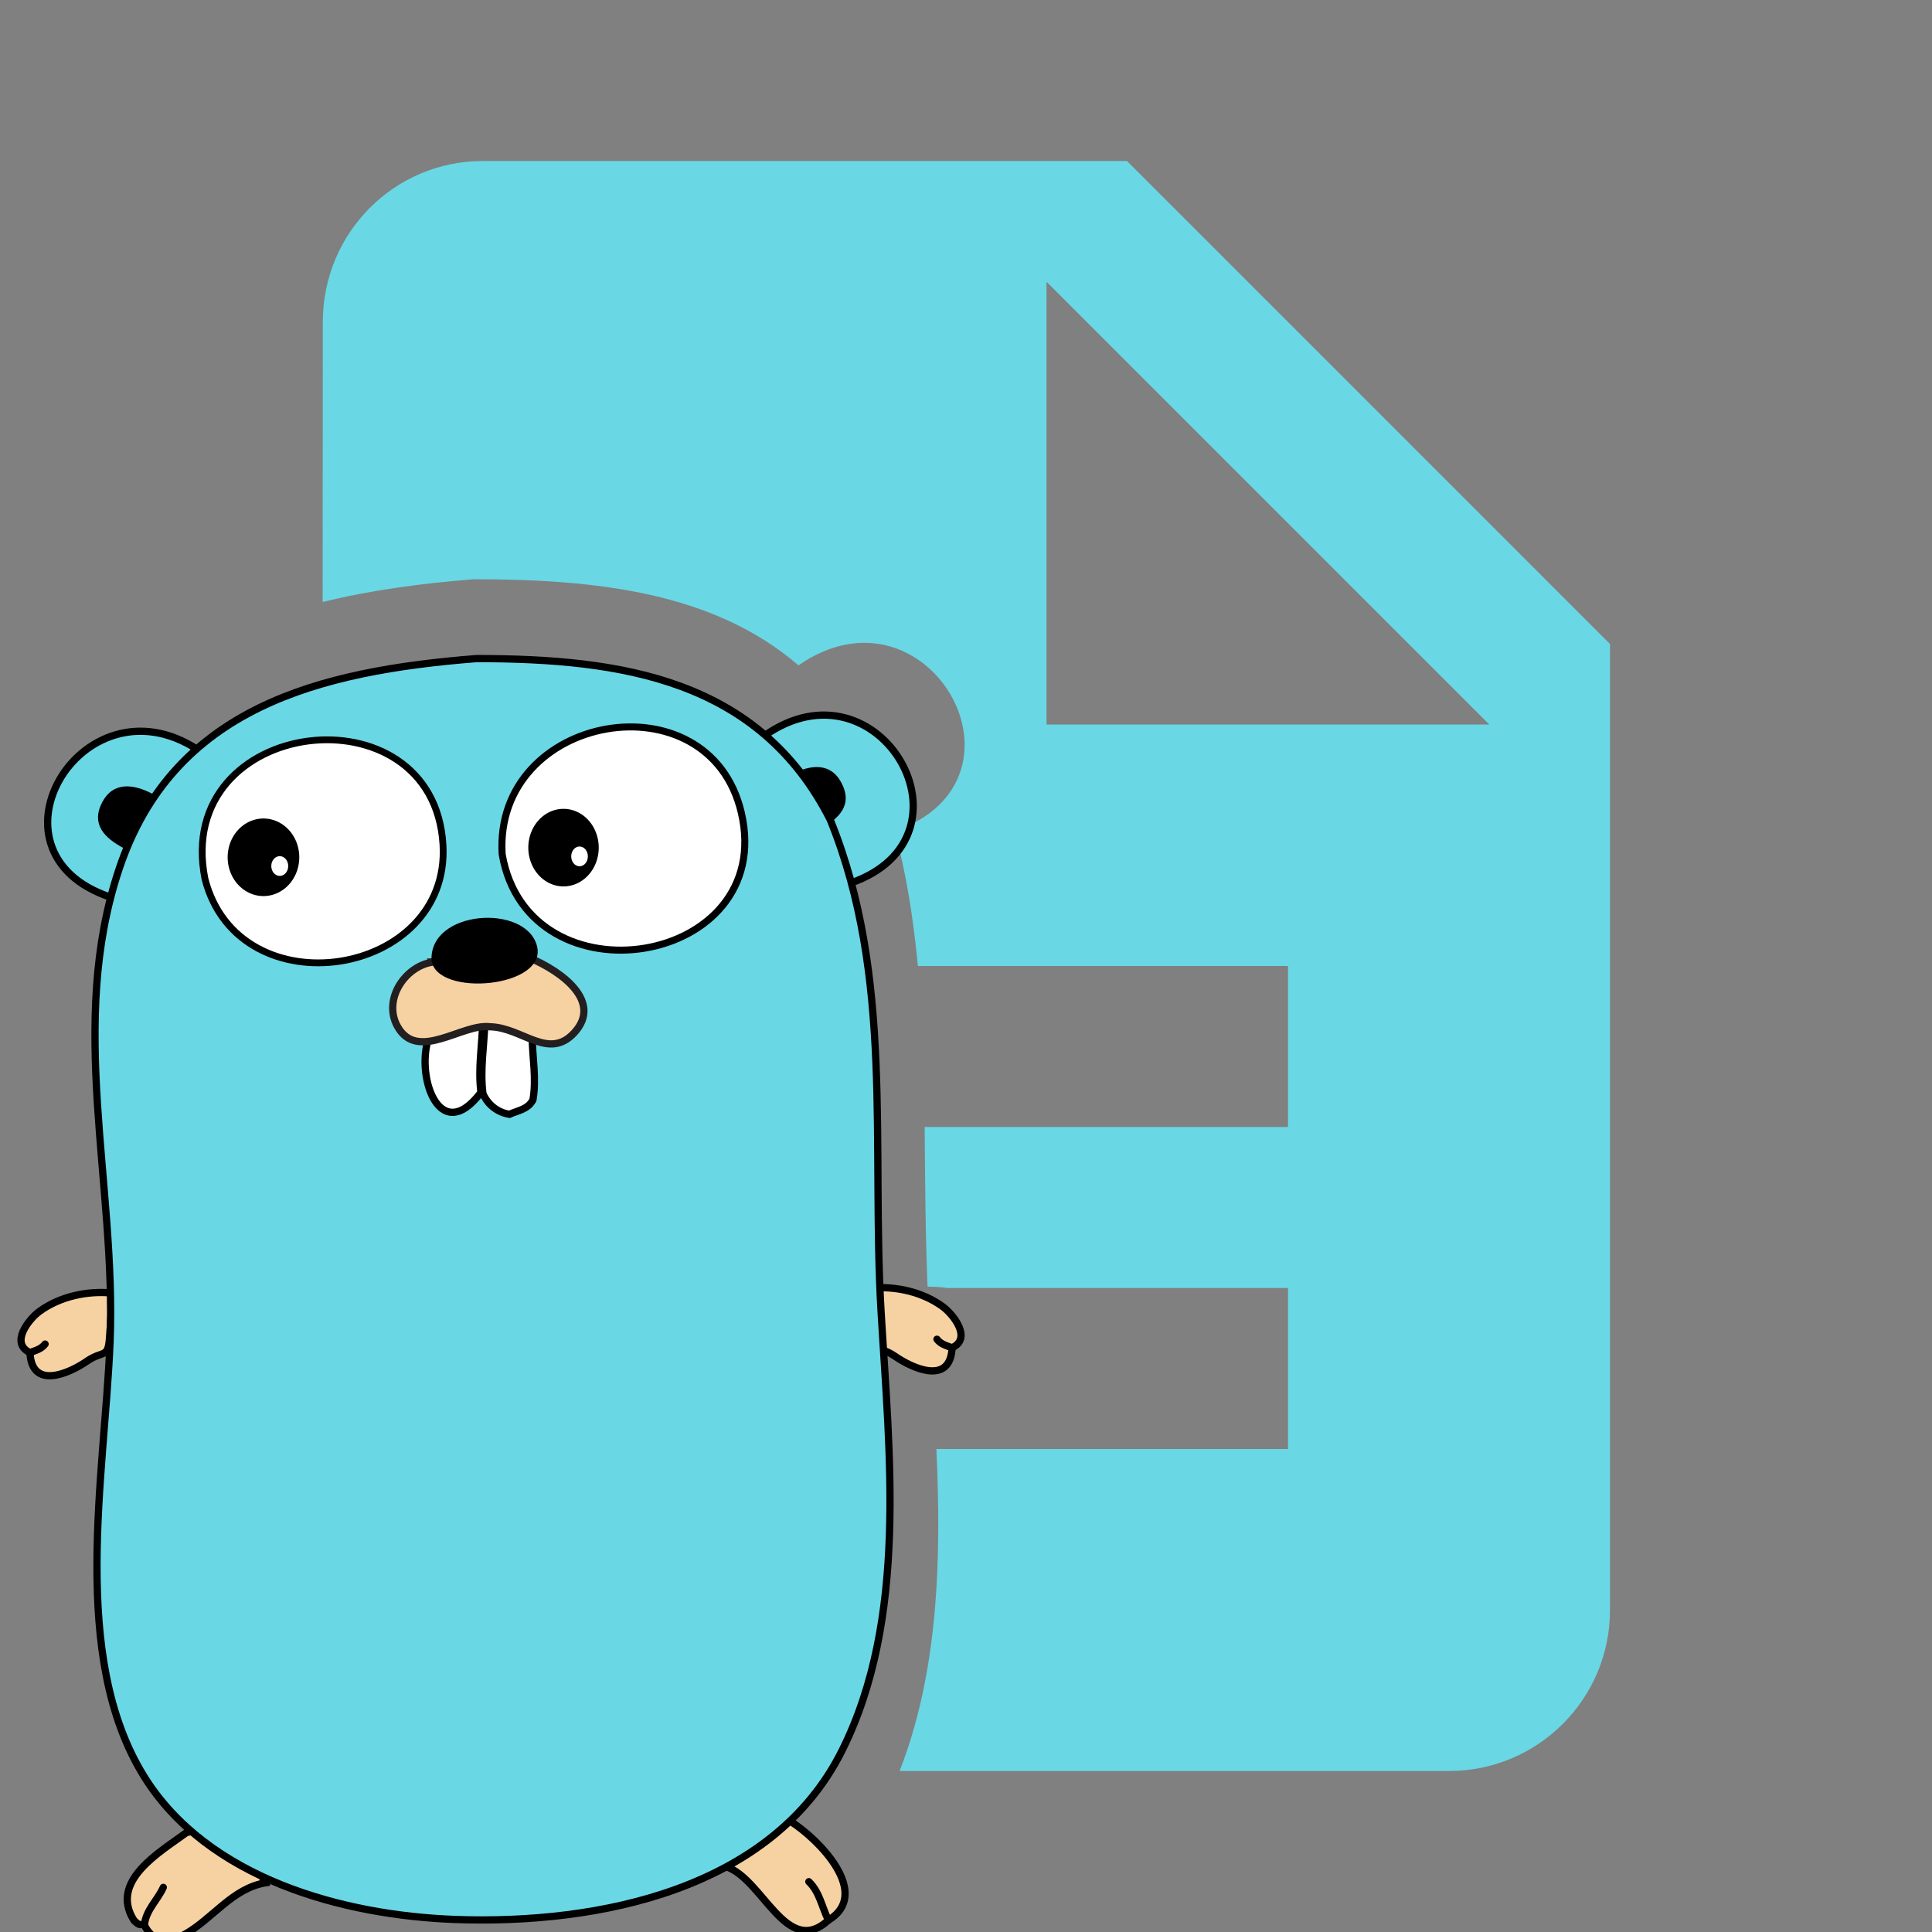 <?xml version="1.0" encoding="UTF-8" standalone="no"?>
<svg
   xmlns:dc="http://purl.org/dc/elements/1.1/"
   xmlns:cc="http://creativecommons.org/ns#"
   xmlns:rdf="http://www.w3.org/1999/02/22-rdf-syntax-ns#"
   xmlns:svg="http://www.w3.org/2000/svg"
   xmlns="http://www.w3.org/2000/svg"
   xmlns:sodipodi="http://sodipodi.sourceforge.net/DTD/sodipodi-0.dtd"
   xmlns:inkscape="http://www.inkscape.org/namespaces/inkscape"
   fill="#E91E63"
   width="48"
   height="48"
   viewBox="0 0 48 48"
   id="svg2"
   version="1.1"
   inkscape:version="0.91 r13725"
   sodipodi:docname="text-x-go2.svg">
  <rect x="0" y="0" width="48" height="48" fill="#808080" stroke="none"/>
  <defs
     id="defs8" />
  <sodipodi:namedview
     pagecolor="#ffffff"
     bordercolor="#666666"
     borderopacity="1"
     objecttolerance="10"
     gridtolerance="10"
     guidetolerance="10"
     inkscape:pageopacity="0"
     inkscape:pageshadow="2"
     inkscape:window-width="1366"
     inkscape:window-height="713"
     id="namedview6"
     showgrid="false"
     inkscape:zoom="3.4766084"
     inkscape:cx="-39.610826"
     inkscape:cy="-19.516148"
     inkscape:window-x="0"
     inkscape:window-y="30"
     inkscape:window-maximized="1"
     inkscape:current-layer="svg2"
     inkscape:snap-bbox="true"
     inkscape:bbox-paths="true"
     inkscape:bbox-nodes="true"
     inkscape:snap-bbox-edge-midpoints="true"
     inkscape:snap-bbox-midpoints="true"
     inkscape:snap-object-midpoints="true"
     inkscape:snap-others="false"
     inkscape:snap-nodes="false" />
  <path
     d="M 12 4 C 9.79 4 8.02 5.79 8.02 8 L 8.016 14.957 C 9.203 14.663 10.471 14.494 11.771 14.391 C 14.825 14.391 17.735 14.718 19.838 16.531 C 23.043 14.303 25.927 19.354 22.232 20.65 C 22.528 21.752 22.697 22.871 22.805 24 L 32 24 L 32 28 L 22.973 28 C 22.985 29.322 22.99 30.646 23.045 31.967 C 23.208 31.966 23.372 31.977 23.535 32 L 32 32 L 32 36 L 23.264 36 C 23.389 38.726 23.319 41.52 22.35 44 L 36 44 C 38.21 44 40 42.21 40 40 L 40 16 L 28 4 L 12 4 z M 26 7 L 37 18 L 26 18 L 26 7 z "
     id="path4"
     style="fill:#6ad7e5;fill-opacity:1" />
  <g
     id="g4538">
    <g
       transform="matrix(0.06,0,0,0.06,-10.835,34.04)"
       id="g4532"
       style="fill:#E91E63">
      <path
         d="m 192.989,-7.259 c 0.764,15.751 16.499,8.463 23.626,3.539 6.765,-4.675 8.743,-0.789 9.337,-10.015 0.389,-6.064 1.088,-12.128 0.744,-18.216 -10.23,-0.927 -21.357,1.509 -29.744,7.602 -4.32,3.139 -12.42,13.158 -3.963,17.09"
         id="path3"
         inkscape:connector-curvature="0"
         style="clip-rule:evenodd;fill:#f6d2a2;fill-rule:evenodd;stroke:#000000;stroke-width:3;stroke-linecap:round" />
      <path
         d="m 192.989,-7.259 c 2.29,-0.852 4.717,-1.457 6.271,-3.528"
         id="path5"
         inkscape:connector-curvature="0"
         style="clip-rule:evenodd;fill:#c6b198;fill-rule:evenodd;stroke:#000000;stroke-width:3;stroke-linecap:round" />
      <path
         d="m 229.352,-194.899 c -60.297,-16.956 -15.461,-93.664 32.959,-62.113 l -32.959,62.113 z"
         id="path7"
         inkscape:connector-curvature="0"
         style="clip-rule:evenodd;fill:#6ad7e5;fill-rule:evenodd;stroke:#000000;stroke-width:3;stroke-linecap:round" />
      <path
         d="m 497.25,-262.768 c 47.727,-33.523 90.856,42.111 35.388,61.141 l -35.388,-61.141 z"
         id="path9"
         inkscape:connector-curvature="0"
         style="clip-rule:evenodd;fill:#6ad7e5;fill-rule:evenodd;stroke:#000000;stroke-width:3;stroke-linecap:round" />
      <path
         d="m 507.516,186.591 c 12.123,7.501 34.282,30.182 16.096,41.18 -17.474,15.999 -27.254,-17.561 -42.591,-22.211 6.605,-8.97 14.977,-17.149 26.495,-18.969 z"
         id="path11"
         inkscape:connector-curvature="0"
         style="clip-rule:evenodd;fill:#f6d2a2;fill-rule:evenodd;stroke:#000000;stroke-width:3;stroke-linecap:round" />
      <path
         d="m 523.612,227.77 c -2.696,-5.361 -3.601,-11.618 -8.102,-15.939"
         id="path13"
         inkscape:connector-curvature="0"
         style="clip-rule:evenodd;fill:none;fill-rule:evenodd;stroke:#000000;stroke-width:3;stroke-linecap:round" />
      <path
         d="m 290.934,212.223 c -14.229,2.202 -22.238,15.039 -34.1,21.558 -11.178,6.665 -15.454,-2.134 -16.461,-3.92 -1.752,-0.799 -1.605,0.744 -4.309,-1.979 -10.362,-16.354 10.797,-28.308 21.815,-36.432 15.346,-3.102 24.963,10.202 33.055,20.773 z"
         id="path15"
         inkscape:connector-curvature="0"
         style="clip-rule:evenodd;fill:#f6d2a2;fill-rule:evenodd;stroke:#000000;stroke-width:3;stroke-linecap:round" />
      <path
         d="m 240.374,229.86 c 0.542,-6.233 5.484,-10.407 7.838,-15.677"
         id="path17"
         inkscape:connector-curvature="0"
         style="clip-rule:evenodd;fill:none;fill-rule:evenodd;stroke:#000000;stroke-width:3;stroke-linecap:round" />
      <path
         d="m 231.868,-216.085 c -7.955,-4.208 -13.791,-9.923 -8.925,-19.124 4.505,-8.518 12.874,-7.593 20.83,-3.385 l -11.905,22.509 z"
         id="path19"
         inkscape:connector-curvature="0"
         style="clip-rule:evenodd;fill:#000000;fill-opacity:1;fill-rule:evenodd" />
      <path
         d="m 520.071,-224.085 c 7.955,-4.208 13.791,-9.923 8.925,-19.124 -4.505,-8.518 -12.874,-7.593 -20.83,-3.385 l 11.905,22.509 z"
         id="path21"
         inkscape:connector-curvature="0"
         style="clip-rule:evenodd;fill:#000000;fill-opacity:1;fill-rule:evenodd" />
      <path
         d="m 574.83,-9.259 c -0.764,15.751 -16.499,8.463 -23.626,3.539 -6.765,-4.675 -8.743,-0.789 -9.337,-10.015 -0.389,-6.064 -1.088,-12.128 -0.744,-18.216 10.23,-0.927 21.357,1.509 29.744,7.602 4.319,3.139 12.42,13.158 3.963,17.09"
         id="path23"
         inkscape:connector-curvature="0"
         style="clip-rule:evenodd;fill:#f6d2a2;fill-rule:evenodd;stroke:#000000;stroke-width:3;stroke-linecap:round" />
      <path
         d="m 574.83,-9.259 c -2.29,-0.852 -4.717,-1.457 -6.271,-3.528"
         id="path25"
         inkscape:connector-curvature="0"
         style="clip-rule:evenodd;fill:#c6b198;fill-rule:evenodd;stroke:#000000;stroke-width:3;stroke-linecap:round" />
      <path
         transform="translate(-221.487,-266.332)"
         d="m 599.354,-28.296 c 60.365,0 116.953,8.633 146.452,66.629 26.478,65.006 17.062,135.104 21.1,203.806 3.468,58.992 11.157,127.145 -16.21,181.812 -28.79,57.514 -100.73,71.982 -160,69.863 -46.555,-1.666 -102.794,-16.854 -129.069,-59.389 -30.826,-49.9 -16.232,-124.098 -13.993,-179.622 2.652,-65.771 -17.815,-131.742 3.792,-196.101 22.415,-66.763 82.867,-81.851 147.928,-86.998"
         id="path29"
         inkscape:connector-curvature="0"
         style="clip-rule:evenodd;fill:#6ad7e5;fill-rule:evenodd;stroke:#000000;stroke-width:3;stroke-linecap:round" />
      <path
         d="m 388.524,-213.592 c 10.838,63.003 113.822,46.345 99.03,-17.197 -13.264,-56.98 -102.632,-41.208 -99.03,17.197"
         id="path31"
         inkscape:connector-curvature="0"
         style="clip-rule:evenodd;fill:#ffffff;fill-rule:evenodd;stroke:#000000;stroke-width:2.908;stroke-linecap:round" />
      <path
         d="m 265.458,-203.402 c 14.047,54.85 101.864,40.807 98.554,-14.213 -3.966,-65.895 -111.984,-53.18 -98.554,14.213"
         id="path33"
         inkscape:connector-curvature="0"
         style="clip-rule:evenodd;fill:#ffffff;fill-rule:evenodd;stroke:#000000;stroke-width:2.821;stroke-linecap:round" />
      <path
         d="m 400.949,-137.99 c 0.046,8.191 1.861,17.387 0.312,26.101 -2.091,3.952 -6.193,4.37 -9.729,5.967 -4.89,-0.767 -9.002,-3.978 -10.963,-8.552 -1.255,-9.946 0.468,-19.576 0.785,-29.526 l 19.595,6.01 z"
         id="path35"
         inkscape:connector-curvature="0"
         style="clip-rule:evenodd;fill:#ffffff;fill-rule:evenodd;stroke:#000000;stroke-width:3;stroke-linecap:round" />
      <path
         style="clip-rule:evenodd;fill:#000000;fill-opacity:1;fill-rule:evenodd"
         d="m 289.68,-228.41 a 14.829,16.062 0 0 0 -14.83,16.062 14.829,16.062 0 0 0 14.83,16.061 14.829,16.062 0 0 0 14.828,-16.061 14.829,16.062 0 0 0 -14.828,-16.062 z m 6.744,15.605 a 3.496,4.082 0 0 1 3.496,4.082 3.496,4.082 0 0 1 -3.496,4.082 3.496,4.082 0 0 1 -3.496,-4.082 3.496,4.082 0 0 1 3.496,-4.082 z"
         id="ellipse39"
         inkscape:connector-curvature="0" />
      <path
         style="clip-rule:evenodd;fill:#000000;fill-opacity:1;fill-rule:evenodd"
         d="m 413.926,-232.41 a 14.582,16.062 0 0 0 -14.582,16.062 14.582,16.062 0 0 0 14.582,16.061 14.582,16.062 0 0 0 14.582,-16.061 14.582,16.062 0 0 0 -14.582,-16.062 z m 6.633,15.605 a 3.438,4.082 0 0 1 3.439,4.082 3.438,4.082 0 0 1 -3.439,4.082 3.438,4.082 0 0 1 -3.438,-4.082 3.438,4.082 0 0 1 3.438,-4.082 z"
         id="ellipse45"
         inkscape:connector-curvature="0" />
      <path
         d="m 358.572,-138.882 c -6.47,15.68 3.608,47.035 21.163,23.908 -1.255,-9.946 0.468,-19.576 0.785,-29.526 l -21.948,5.618 z"
         id="path49"
         inkscape:connector-curvature="0"
         style="clip-rule:evenodd;fill:#ffffff;fill-rule:evenodd;stroke:#000000;stroke-width:3;stroke-linecap:round" />
      <path
         style="clip-rule:evenodd;fill:#f6d2a2;fill-rule:evenodd;stroke:#231f20;stroke-width:3;stroke-linecap:round"
         inkscape:connector-curvature="0"
         id="path53"
         d="m 360.786,-169.079 c -12.059,1.028 -21.916,15.366 -15.646,26.709 8.303,15.024 26.836,-1.329 38.379,0.203 13.285,0.272 24.17,14.047 34.84,2.49 11.867,-12.854 -5.109,-25.373 -18.377,-30.97 l -39.196,1.568 z" />
      <path
         style="clip-rule:evenodd;fill:#000000;fill-opacity:1;fill-rule:evenodd"
         inkscape:connector-curvature="0"
         id="path55"
         d="m 359.268,-169.707 c -0.893,-20.891 38.938,-23.503 43.642,-6.016 4.692,17.446 -41.681,21.498 -43.642,6.016 -1.565,-12.363 0,0 0,0 z" />
    </g>
  </g>
</svg>

